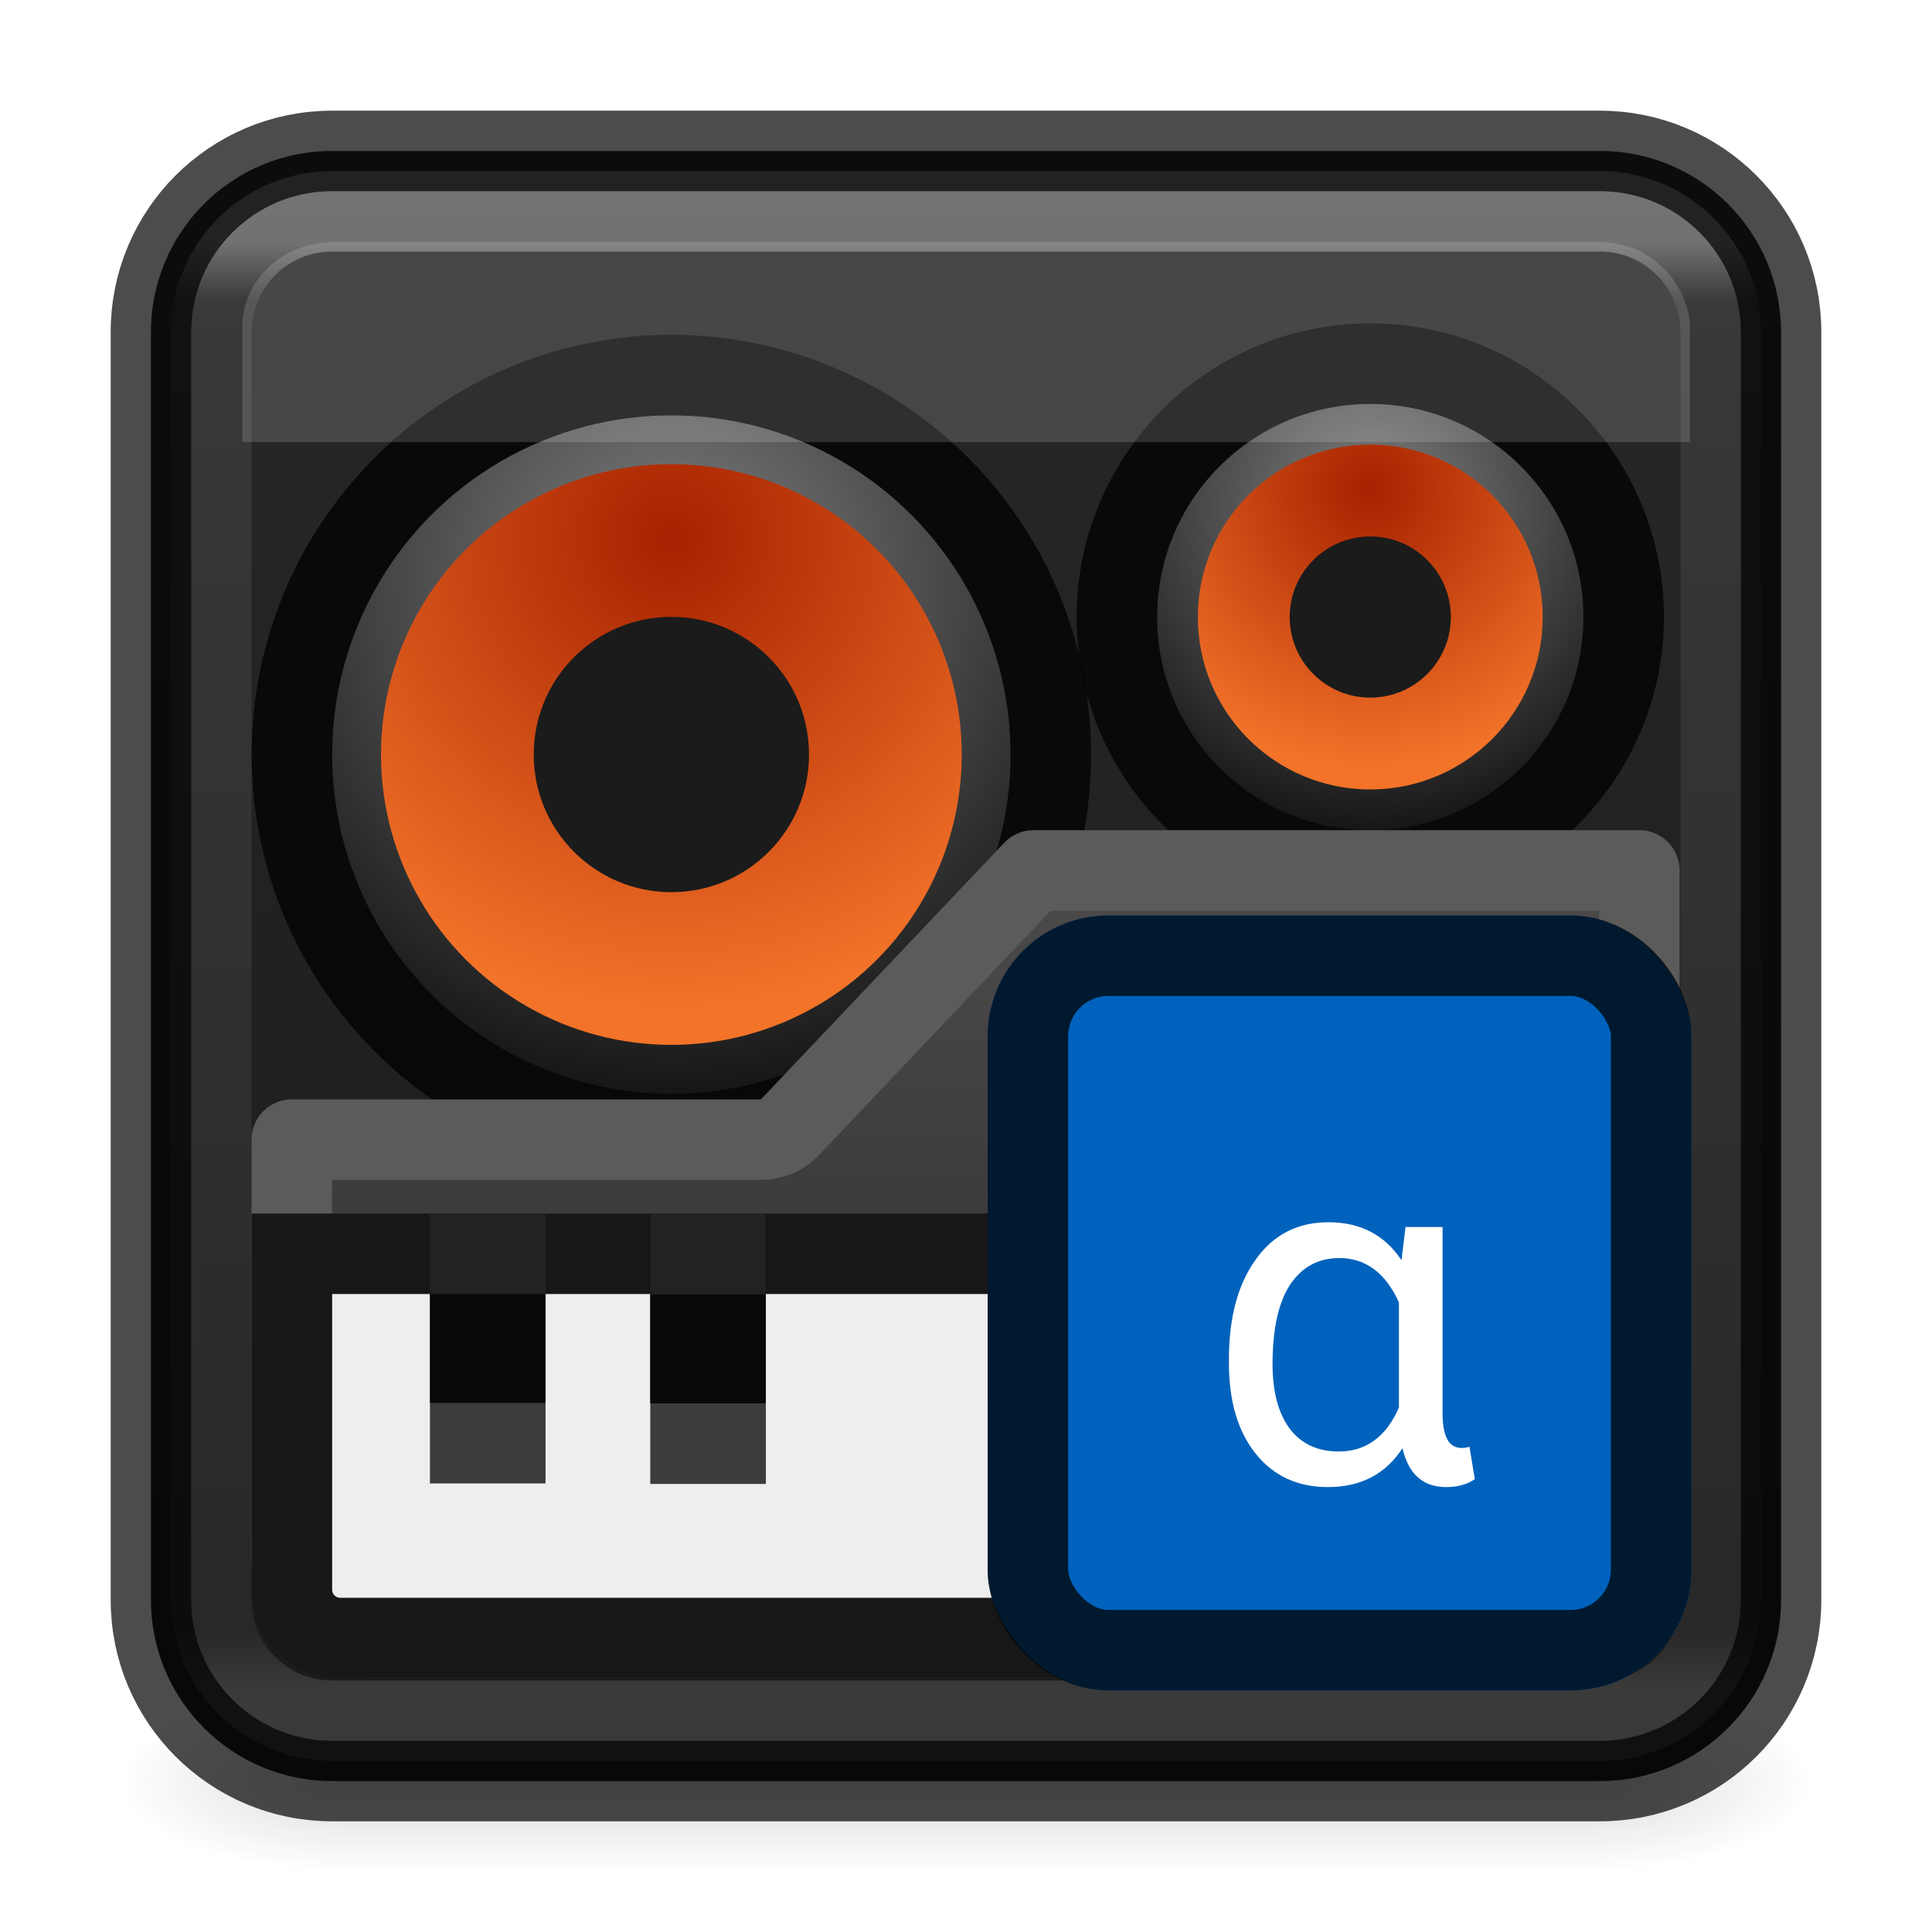 <svg width="24" height="24" viewBox="0 0 24 24" fill="none" xmlns="http://www.w3.org/2000/svg">
<g opacity="0.4">
<path opacity="0.4" d="M22.5 21H19.737V23.25H22.5V21Z" fill="url(#paint0_radial)"/>
<path opacity="0.4" d="M1.5 23.25H4.263V21H1.5V23.25Z" fill="url(#paint1_radial)"/>
<path opacity="0.4" d="M19.737 21H4.263V23.25H19.737V21Z" fill="url(#paint2_linear)"/>
</g>
<path d="M19.875 1.875H4.125C2.882 1.875 1.875 2.882 1.875 4.125V19.875C1.875 21.118 2.882 22.125 4.125 22.125H19.875C21.118 22.125 22.125 21.118 22.125 19.875V4.125C22.125 2.882 21.118 1.875 19.875 1.875Z" fill="url(#paint3_linear)"/>
<path opacity="0.35" d="M19.875 2.625H4.125C3.297 2.625 2.625 3.297 2.625 4.125V19.875C2.625 20.703 3.297 21.375 4.125 21.375H19.875C20.703 21.375 21.375 20.703 21.375 19.875V4.125C21.375 3.297 20.703 2.625 19.875 2.625Z" stroke="url(#paint4_linear)" stroke-linecap="round" stroke-linejoin="round"/>
<path opacity="0.7" d="M19.875 1.875H4.125C2.882 1.875 1.875 2.882 1.875 4.125V19.875C1.875 21.118 2.882 22.125 4.125 22.125H19.875C21.118 22.125 22.125 21.118 22.125 19.875V4.125C22.125 2.882 21.118 1.875 19.875 1.875Z" stroke="black" stroke-width="1"/>
<circle cx="8.34" cy="9.373" r="4.214" fill="url(#paint5_radial)"/>
<circle cx="8.34" cy="9.373" r="4.714" stroke="black" stroke-opacity="0.75"/>
<g filter="url(#filter0_d)">
<circle cx="8.34" cy="9.373" r="3.607" fill="url(#paint6_radial)"/>
</g>
<circle cx="8.34" cy="9.373" r="1.71" fill="#1B1B1B"/>
<circle cx="17.022" cy="7.665" r="2.648" fill="url(#paint7_radial)"/>
<circle cx="17.022" cy="7.665" r="3.148" stroke="black" stroke-opacity="0.75"/>
<g filter="url(#filter1_d)">
<circle cx="17.022" cy="7.665" r="2.142" fill="url(#paint8_radial)"/>
</g>
<circle cx="17.022" cy="7.665" r="1.001" fill="#1B1B1B"/>
<path d="M20.365 10.813V10.822V10.835V10.847V10.86V10.873V10.886V10.899V10.912V10.926V10.939V10.953V10.966V10.98V10.994V11.008V11.023V11.037V11.051V11.066V11.081V11.095V11.11V11.125V11.14V11.156V11.171V11.187V11.202V11.218V11.234V11.25V11.266V11.282V11.298V11.315V11.331V11.348V11.365V11.382V11.399V11.415V11.433V11.45V11.467V11.485V11.502V11.52V11.538V11.556V11.574V11.592V11.61V11.628V11.646V11.665V11.683V11.702V11.721V11.739V11.758V11.777V11.796V11.816V11.835V11.854V11.874V11.893V11.913V11.933V11.953V11.972V11.992V12.012V12.033V12.053V12.073V12.093V12.114V12.134V12.155V12.176V12.196V12.217V12.238V12.259V12.28V12.301V12.322V12.344V12.365V12.387V12.408V12.43V12.451V12.473V12.495V12.517V12.539V12.56V12.582V12.605V12.627V12.649V12.671V12.694V12.716V12.738V12.761V12.784V12.806V12.829V12.852V12.874V12.897V12.92V12.943V12.966V12.989V13.012V13.036V13.059V13.082V13.105V13.129V13.152V13.176V13.199V13.223V13.246V13.27V13.294V13.317V13.341V13.365V13.389V13.413V13.437V13.46V13.485V13.509V13.533V13.557V13.581V13.605V13.629V13.654V13.678V13.702V13.726V13.751V13.775V13.8V13.824V13.849V13.873V13.898V13.922V13.947V13.972V13.996V14.021V14.046V14.07V14.095V14.12V14.145V14.169V14.194V14.219V14.244V14.269V14.293V14.318V14.343V14.368V14.393V14.418V14.443V14.468V14.493V14.518V14.543V14.568V14.593V14.618V14.643V14.668V14.693V14.718V14.743V14.768V14.793V14.818V14.843V14.868V14.893V14.918V14.943V14.968V14.993V15.018V15.043V15.068V15.093V15.118V15.143V15.168V15.193V15.218V15.243V15.268V15.293V15.317V15.342V15.367V15.392V15.417V15.442V15.466V15.491V15.516V15.541V15.565V15.59V15.615V15.639V15.664V15.689V15.713V15.738V15.762V15.787V15.811V15.836V15.86V15.885V15.909V15.933V15.958V15.982V16.006V16.03V16.055V16.079V16.103V16.127V16.151V16.175V16.199V16.223V16.247V16.271V16.294V16.318V16.342V16.366V16.389V16.413V16.436V16.46V16.483V16.507V16.53V16.553V16.576V16.6V16.623V16.646V16.669V16.692V16.715V16.738V16.761V16.784V16.806V16.829V16.852V16.874V16.897V16.919V16.942V16.964V16.986V17.008V17.03V17.052V17.075V17.096V17.118V17.14V17.162V17.184V17.205V17.227V17.248V17.27V17.291V17.312V17.333V17.355V17.376V17.396V17.417V17.438V17.459V17.48V17.5V17.521V17.541V17.561V17.582V17.602V17.622V17.642V17.662V17.682V17.702V17.721V17.741V17.761V17.78V17.799V17.819V17.838V17.857V17.876V17.895V17.913V17.932V17.951V17.969V17.988V18.006V18.024V18.042V18.06V18.078V18.096V18.114V18.131V18.149V18.166V18.184V18.201V18.218V18.235V18.252V18.269V18.286V18.302V18.319V18.335V18.351V18.367V18.384V18.399V18.415V18.431V18.447V18.462V18.477V18.493V18.508V18.523V18.538V18.552V18.567V18.582V18.596V18.61V18.625V18.639V18.653V18.666V18.68V18.694V18.707V18.72V18.734V18.747V18.76V18.772V18.785V18.798V18.81V18.822V18.834V18.846V18.858V18.87V18.882V18.893V18.904V18.916V18.927V18.938V18.948V18.959V18.97V18.98V18.99V19V19.01V19.02V19.029V19.039V19.048V19.058V19.067V19.075V19.084V19.093V19.101V19.11V19.118V19.126V19.134V19.141V19.149V19.156V19.163V19.17V19.177V19.184V19.191V19.197V19.203V19.209V19.215V19.221V19.227V19.232V19.238V19.243V19.248C20.365 19.856 19.914 20.346 19.369 20.346H19.364H19.358H19.352H19.346H19.34H19.333H19.326H19.319H19.312H19.304H19.296H19.288H19.279H19.27H19.261H19.252H19.242H19.232H19.222H19.212H19.201H19.19H19.179H19.168H19.156H19.144H19.132H19.119H19.106H19.093H19.08H19.067H19.053H19.039H19.025H19.01H18.996H18.981H18.965H18.95H18.934H18.918H18.902H18.886H18.869H18.852H18.835H18.818H18.8H18.783H18.765H18.747H18.728H18.709H18.691H18.671H18.652H18.633H18.613H18.593H18.573H18.552H18.531H18.511H18.489H18.468H18.447H18.425H18.403H18.381H18.359H18.336H18.313H18.291H18.267H18.244H18.221H18.197H18.173H18.149H18.124H18.1H18.075H18.05H18.025H18H17.974H17.949H17.923H17.897H17.871H17.845H17.818H17.791H17.764H17.737H17.71H17.682H17.655H17.627H17.599H17.571H17.543H17.514H17.485H17.457H17.428H17.399H17.369H17.34H17.31H17.28H17.25H17.22H17.19H17.16H17.129H17.098H17.068H17.037H17.005H16.974H16.943H16.911H16.879H16.847H16.815H16.783H16.751H16.718H16.686H16.653H16.62H16.587H16.554H16.521H16.487H16.454H16.42H16.386H16.352H16.318H16.284H16.25H16.215H16.181H16.146H16.111H16.076H16.041H16.006H15.971H15.936H15.9H15.864H15.829H15.793H15.757H15.721H15.685H15.649H15.612H15.576H15.539H15.503H15.466H15.429H15.392H15.355H15.318H15.281H15.243H15.206H15.168H15.131H15.093H15.056H15.018H14.98H14.942H14.903H14.865H14.827H14.789H14.75H14.712H14.673H14.635H14.596H14.557H14.518H14.479H14.44H14.401H14.362H14.323H14.284H14.244H14.205H14.165H14.126H14.086H14.046H14.007H13.967H13.927H13.887H13.848H13.807H13.768H13.727H13.687H13.647H13.607H13.567H13.526H13.486H13.446H13.405H13.365H13.324H13.284H13.243H13.203H13.162H13.121H13.081H13.04H12.999H12.958H12.917H12.877H12.836H12.795H12.754H12.713H12.672H12.631H12.59H12.549H12.508H12.467H12.426H12.385H12.344H12.303H12.261H12.22H12.179H12.138H12.097H12.056H12.015H11.974H11.933H11.891H11.85H11.809H11.768H11.727H11.686H11.645H11.604H11.563H11.521H11.48H11.439H11.398H11.357H11.316H11.275H11.234H11.194H11.152H11.112H11.071H11.03H10.989H10.948H10.908H10.867H10.826H10.785H10.745H10.704H10.664H10.623H10.582H10.542H10.502H10.461H10.421H10.38H10.34H10.3H10.26H10.22H10.18H10.14H10.1H10.06H10.02H9.98H9.94H9.901H9.861H9.821H9.782H9.742H9.703H9.664H9.624H9.585H9.546H9.507H9.468H9.429H9.39H9.351H9.312H9.274H9.235H9.197H9.158H9.12H9.081H9.043H9.005H8.967H8.929H8.891H8.853H8.816H8.778H8.741H8.703H8.666H8.629H8.591H8.554H8.517H8.48H8.444H8.407H8.37H8.334H8.298H8.261H8.225H8.189H8.153H8.117H8.082H8.046H8.011H7.975H7.94H7.905H7.87H7.835H7.8H7.765H7.731H7.696H7.662H7.628H7.594H7.56H7.526H7.492H7.458H7.425H7.392H7.359H7.325H7.293H7.26H7.227H7.195H7.162H7.13H7.098H7.066H7.034H7.003H6.971H6.94H6.909H6.878H6.847H6.816H6.785H6.755H6.725H6.694H6.664H6.635H6.605H6.575H6.546H6.517H6.488H6.459H6.43H6.402H6.374H6.345H6.317H6.29H6.262H6.234H6.207H6.18H6.153H6.126H6.1H6.073H6.047H6.021H5.995H5.969H5.944H5.919H5.893H5.869H5.844H5.819H5.795H5.771H5.747H5.723H5.699H5.676H5.653H5.63H5.607H5.585H5.562H5.54H5.518H5.496H5.475H5.453H5.432H5.411H5.391H5.37H5.35H5.33H5.31H5.291H5.271H5.252H5.233H5.214H5.196H5.178H5.159H5.142H5.124H5.107H5.09H5.073H5.056H5.04H5.023H5.007H4.992H4.976H4.961H4.946H4.931H4.917H4.902H4.888H4.875H4.861H4.848H4.835H4.822H4.809H4.797H4.785H4.773H4.762H4.751H4.74H4.729H4.718H4.708H4.698H4.688H4.679H4.67H4.661H4.652H4.644H4.636H4.628H4.621H4.613H4.606H4.6H4.593H4.587H4.581H4.576H4.57H4.565H4.561H4.556H4.552C4.363 20.346 4.126 20.25 3.929 20.059C3.736 19.871 3.625 19.633 3.625 19.4V19.395V19.391V19.386V19.381V19.376V19.371V19.366V19.36V19.355V19.349V19.344V19.338V19.332V19.326V19.321V19.314V19.308V19.302V19.296V19.29V19.283V19.276V19.27V19.263V19.256V19.249V19.242V19.235V19.228V19.221V19.214V19.206V19.199V19.191V19.183V19.176V19.168V19.16V19.152V19.144V19.136V19.128V19.119V19.111V19.102V19.094V19.085V19.077V19.068V19.059V19.05V19.041V19.032V19.023V19.014V19.005V18.995V18.986V18.976V18.967V18.957V18.947V18.938V18.928V18.918V18.908V18.898V18.888V18.878V18.867V18.857V18.847V18.836V18.826V18.815V18.804V18.794V18.783V18.772V18.761V18.75V18.739V18.728V18.717V18.706V18.694V18.683V18.672V18.66V18.649V18.637V18.625V18.614V18.602V18.59V18.578V18.567V18.555V18.543V18.53V18.518V18.506V18.494V18.482V18.469V18.457V18.444V18.432V18.419V18.407V18.394V18.381V18.369V18.356V18.343V18.33V18.317V18.304V18.291V18.278V18.265V18.251V18.238V18.225V18.212V18.198V18.185V18.171V18.158V18.144V18.131V18.117V18.103V18.09V18.076V18.062V18.048V18.034V18.02V18.007V17.993V17.979V17.965V17.95V17.936V17.922V17.908V17.894V17.879V17.865V17.851V17.836V17.822V17.807V17.793V17.778V17.764V17.749V17.735V17.72V17.705V17.691V17.676V17.661V17.646V17.631V17.617V17.602V17.587V17.572V17.557V17.542V17.527V17.512V17.497V17.482V17.467V17.452V17.436V17.421V17.406V17.391V17.376V17.36V17.345V17.33V17.315V17.299V17.284V17.268V17.253V17.238V17.222V17.207V17.191V17.176V17.16V17.145V17.129V17.114V17.098V17.083V17.067V17.052V17.036V17.02V17.005V16.989V16.974V16.958V16.942V16.927V16.911V16.895V16.88V16.864V16.848V16.832V16.817V16.801V16.785V16.769V16.754V16.738V16.722V16.706V16.691V16.675V16.659V16.643V16.628V16.612V16.596V16.58V16.564V16.549V16.533V16.517V16.501V16.486V16.47V16.454V16.438V16.423V16.407V16.391V16.375V16.36V16.344V16.328V16.312V16.297V16.281V16.265V16.25V16.234V16.218V16.203V16.187V16.171V16.156V16.14V16.125V16.109V16.093V16.078V16.062V16.047V16.031V16.016V16V15.985V15.969V15.954V15.938V15.923V15.907V15.892V15.877V15.861V15.846V15.831V15.815V15.8V15.785V15.77V15.754V15.739V15.724V15.709V15.694V15.679V15.664V15.649V15.633V15.618V15.604V15.589V15.574V15.559V15.544V15.529V15.514V15.499V15.485V15.47V15.455V15.441V15.426V15.411V15.397V15.382V15.368V15.353V15.339V15.324V15.31V15.296V15.281V15.267V15.253V15.239V15.224V15.21V15.196V15.182V15.168V15.154V15.14V15.126V15.112V15.098V15.085V15.071V15.057V15.044V15.03V15.016V15.003V14.989V14.976V14.962V14.949V14.936V14.922V14.909V14.896V14.883V14.87V14.857V14.844V14.831V14.818V14.805V14.792V14.779V14.767V14.754V14.742V14.729V14.716V14.704V14.691V14.679V14.667V14.655V14.643V14.63V14.618V14.606V14.594V14.582V14.57V14.559V14.547V14.535V14.524V14.512V14.501V14.489V14.478V14.466V14.455V14.444V14.433V14.422V14.411V14.4V14.389V14.378V14.367V14.356V14.346V14.335V14.325V14.314V14.304V14.293V14.283V14.273V14.263V14.253V14.243V14.233V14.223V14.213V14.204V14.194V14.184V14.175V14.166V14.157H9.452C9.59 14.157 9.721 14.101 9.815 14.001L12.838 10.813H20.365Z" fill="url(#paint9_linear)" stroke="#5B5B5B" stroke-linecap="round" stroke-linejoin="round"/>
<path d="M4.126 15.575H3.626V16.075V19.748C3.626 20.079 3.895 20.348 4.226 20.348H19.796C20.128 20.348 20.396 20.079 20.396 19.748V16.075V15.575H19.896H4.126Z" fill="#EEEEEE" stroke="#171717"/>
<g filter="url(#filter2_i)">
<rect x="5.341" y="16.075" width="1.436" height="2.353" fill="#222222"/>
</g>
<rect x="5.7" y="16.434" width="0.718" height="1.635" stroke="black" stroke-opacity="0.75" stroke-width="0.718"/>
<g filter="url(#filter3_i)">
<rect x="8.077" y="16.08" width="1.436" height="2.353" fill="#222222"/>
</g>
<rect x="8.437" y="16.44" width="0.718" height="1.635" stroke="black" stroke-opacity="0.75" stroke-width="0.718"/>
<g filter="url(#filter4_i)">
<path d="M12.269 16.08H13.705V18.433H12.269V16.08Z" fill="#222222"/>
</g>
<path d="M12.769 16.58H13.205V17.933H12.769V16.58Z" stroke="black" stroke-opacity="0.75" stroke-width="0.718"/>
<g filter="url(#filter5_i)">
<rect x="14.669" y="16.08" width="1.436" height="2.353" fill="#222222"/>
</g>
<rect x="15.028" y="16.44" width="0.718" height="1.635" stroke="black" stroke-opacity="0.75" stroke-width="0.718"/>
<g filter="url(#filter6_i)">
<rect x="17.245" y="16.08" width="1.436" height="2.338" fill="#222222"/>
</g>
<rect x="17.604" y="16.44" width="0.718" height="1.619" stroke="black" stroke-opacity="0.75" stroke-width="0.718"/>
<path d="M19.865 3.008H4.162C3.405 3.008 3.011 3.589 3.011 4.027V5.492H20.992V4.043C20.992 3.671 20.629 3.008 19.865 3.008Z" fill="white" fill-opacity="0.15"/>
<circle cx="14.374" cy="13.207" r="0.8" fill="#A9A9A9"/>
<circle cx="14.374" cy="13.207" r="1.3" stroke="black" stroke-opacity="0.15"/>
<circle cx="18.055" cy="13.207" r="0.8" fill="#A9A9A9"/>
<circle cx="18.055" cy="13.207" r="1.3" stroke="black" stroke-opacity="0.15"/>
<g filter="url(#filter7_ii)">
<rect x="12.269" y="11.372" width="8.742" height="9.627" rx="1.5" fill="#0062BC"/>
</g>
<rect x="12.769" y="11.872" width="7.742" height="8.627" rx="1" stroke="black" stroke-opacity="0.75"/>
<g filter="url(#filter8_d)">
<path d="M17.92 14.792V17.127C17.924 17.4 18.002 17.537 18.154 17.537C18.191 17.537 18.225 17.532 18.254 17.522L18.321 17.924C18.227 17.99 18.108 18.023 17.964 18.023C17.677 18.023 17.496 17.862 17.422 17.54C17.213 17.862 16.904 18.023 16.496 18.023C16.121 18.023 15.822 17.886 15.6 17.61C15.377 17.333 15.266 16.956 15.266 16.479V16.435C15.266 15.92 15.376 15.508 15.597 15.199C15.817 14.888 16.119 14.733 16.502 14.733C16.898 14.733 17.201 14.89 17.41 15.205L17.46 14.792H17.92ZM15.808 16.497C15.808 16.839 15.879 17.105 16.021 17.297C16.164 17.486 16.367 17.581 16.631 17.581C16.969 17.581 17.218 17.399 17.378 17.036V15.729C17.212 15.362 16.965 15.178 16.637 15.178C16.375 15.178 16.171 15.29 16.024 15.512C15.88 15.733 15.808 16.061 15.808 16.497Z" fill="white"/>
</g>
<defs>
<filter id="filter0_d" x="3.734" y="4.766" width="9.213" height="9.213" filterUnits="userSpaceOnUse" color-interpolation-filters="sRGB">
<feFlood flood-opacity="0" result="BackgroundImageFix"/>
<feColorMatrix in="SourceAlpha" type="matrix" values="0 0 0 0 0 0 0 0 0 0 0 0 0 0 0 0 0 0 127 0"/>
<feMorphology radius="1" operator="dilate" in="SourceAlpha" result="effect1_dropShadow"/>
<feOffset/>
<feColorMatrix type="matrix" values="0 0 0 0 0 0 0 0 0 0 0 0 0 0 0 0 0 0 0.15 0"/>
<feBlend mode="normal" in2="BackgroundImageFix" result="effect1_dropShadow"/>
<feBlend mode="normal" in="SourceGraphic" in2="effect1_dropShadow" result="shape"/>
</filter>
<filter id="filter1_d" x="13.881" y="4.524" width="6.284" height="6.284" filterUnits="userSpaceOnUse" color-interpolation-filters="sRGB">
<feFlood flood-opacity="0" result="BackgroundImageFix"/>
<feColorMatrix in="SourceAlpha" type="matrix" values="0 0 0 0 0 0 0 0 0 0 0 0 0 0 0 0 0 0 127 0"/>
<feMorphology radius="1" operator="dilate" in="SourceAlpha" result="effect1_dropShadow"/>
<feOffset/>
<feColorMatrix type="matrix" values="0 0 0 0 0 0 0 0 0 0 0 0 0 0 0 0 0 0 0.15 0"/>
<feBlend mode="normal" in2="BackgroundImageFix" result="effect1_dropShadow"/>
<feBlend mode="normal" in="SourceGraphic" in2="effect1_dropShadow" result="shape"/>
</filter>
<filter id="filter2_i" x="5.341" y="16.075" width="1.436" height="2.353" filterUnits="userSpaceOnUse" color-interpolation-filters="sRGB">
<feFlood flood-opacity="0" result="BackgroundImageFix"/>
<feBlend mode="normal" in="SourceGraphic" in2="BackgroundImageFix" result="shape"/>
<feColorMatrix in="SourceAlpha" type="matrix" values="0 0 0 0 0 0 0 0 0 0 0 0 0 0 0 0 0 0 127 0" result="hardAlpha"/>
<feOffset dy="-1"/>
<feComposite in2="hardAlpha" operator="arithmetic" k2="-1" k3="1"/>
<feColorMatrix type="matrix" values="0 0 0 0 1 0 0 0 0 1 0 0 0 0 1 0 0 0 0.25 0"/>
<feBlend mode="normal" in2="shape" result="effect1_innerShadow"/>
</filter>
<filter id="filter3_i" x="8.077" y="16.08" width="1.436" height="2.353" filterUnits="userSpaceOnUse" color-interpolation-filters="sRGB">
<feFlood flood-opacity="0" result="BackgroundImageFix"/>
<feBlend mode="normal" in="SourceGraphic" in2="BackgroundImageFix" result="shape"/>
<feColorMatrix in="SourceAlpha" type="matrix" values="0 0 0 0 0 0 0 0 0 0 0 0 0 0 0 0 0 0 127 0" result="hardAlpha"/>
<feOffset dy="-1"/>
<feComposite in2="hardAlpha" operator="arithmetic" k2="-1" k3="1"/>
<feColorMatrix type="matrix" values="0 0 0 0 1 0 0 0 0 1 0 0 0 0 1 0 0 0 0.25 0"/>
<feBlend mode="normal" in2="shape" result="effect1_innerShadow"/>
</filter>
<filter id="filter4_i" x="12.269" y="16.08" width="1.436" height="2.353" filterUnits="userSpaceOnUse" color-interpolation-filters="sRGB">
<feFlood flood-opacity="0" result="BackgroundImageFix"/>
<feBlend mode="normal" in="SourceGraphic" in2="BackgroundImageFix" result="shape"/>
<feColorMatrix in="SourceAlpha" type="matrix" values="0 0 0 0 0 0 0 0 0 0 0 0 0 0 0 0 0 0 127 0" result="hardAlpha"/>
<feOffset dy="-1"/>
<feComposite in2="hardAlpha" operator="arithmetic" k2="-1" k3="1"/>
<feColorMatrix type="matrix" values="0 0 0 0 1 0 0 0 0 1 0 0 0 0 1 0 0 0 0.25 0"/>
<feBlend mode="normal" in2="shape" result="effect1_innerShadow"/>
</filter>
<filter id="filter5_i" x="14.669" y="16.08" width="1.436" height="2.353" filterUnits="userSpaceOnUse" color-interpolation-filters="sRGB">
<feFlood flood-opacity="0" result="BackgroundImageFix"/>
<feBlend mode="normal" in="SourceGraphic" in2="BackgroundImageFix" result="shape"/>
<feColorMatrix in="SourceAlpha" type="matrix" values="0 0 0 0 0 0 0 0 0 0 0 0 0 0 0 0 0 0 127 0" result="hardAlpha"/>
<feOffset dy="-1"/>
<feComposite in2="hardAlpha" operator="arithmetic" k2="-1" k3="1"/>
<feColorMatrix type="matrix" values="0 0 0 0 1 0 0 0 0 1 0 0 0 0 1 0 0 0 0.25 0"/>
<feBlend mode="normal" in2="shape" result="effect1_innerShadow"/>
</filter>
<filter id="filter6_i" x="17.245" y="16.08" width="1.436" height="2.338" filterUnits="userSpaceOnUse" color-interpolation-filters="sRGB">
<feFlood flood-opacity="0" result="BackgroundImageFix"/>
<feBlend mode="normal" in="SourceGraphic" in2="BackgroundImageFix" result="shape"/>
<feColorMatrix in="SourceAlpha" type="matrix" values="0 0 0 0 0 0 0 0 0 0 0 0 0 0 0 0 0 0 127 0" result="hardAlpha"/>
<feOffset dy="-1"/>
<feComposite in2="hardAlpha" operator="arithmetic" k2="-1" k3="1"/>
<feColorMatrix type="matrix" values="0 0 0 0 1 0 0 0 0 1 0 0 0 0 1 0 0 0 0.25 0"/>
<feBlend mode="normal" in2="shape" result="effect1_innerShadow"/>
</filter>
<filter id="filter7_ii" x="12.269" y="11.372" width="8.742" height="9.627" filterUnits="userSpaceOnUse" color-interpolation-filters="sRGB">
<feFlood flood-opacity="0" result="BackgroundImageFix"/>
<feBlend mode="normal" in="SourceGraphic" in2="BackgroundImageFix" result="shape"/>
<feColorMatrix in="SourceAlpha" type="matrix" values="0 0 0 0 0 0 0 0 0 0 0 0 0 0 0 0 0 0 127 0" result="hardAlpha"/>
<feOffset dy="2"/>
<feComposite in2="hardAlpha" operator="arithmetic" k2="-1" k3="1"/>
<feColorMatrix type="matrix" values="0 0 0 0 1 0 0 0 0 1 0 0 0 0 1 0 0 0 0.25 0"/>
<feBlend mode="normal" in2="shape" result="effect1_innerShadow"/>
<feColorMatrix in="SourceAlpha" type="matrix" values="0 0 0 0 0 0 0 0 0 0 0 0 0 0 0 0 0 0 127 0" result="hardAlpha"/>
<feOffset dy="-2"/>
<feComposite in2="hardAlpha" operator="arithmetic" k2="-1" k3="1"/>
<feColorMatrix type="matrix" values="0 0 0 0 0 0 0 0 0 0 0 0 0 0 0 0 0 0 0.25 0"/>
<feBlend mode="normal" in2="effect1_innerShadow" result="effect2_innerShadow"/>
</filter>
<filter id="filter8_d" x="15.266" y="14.733" width="3.056" height="3.74" filterUnits="userSpaceOnUse" color-interpolation-filters="sRGB">
<feFlood flood-opacity="0" result="BackgroundImageFix"/>
<feColorMatrix in="SourceAlpha" type="matrix" values="0 0 0 0 0 0 0 0 0 0 0 0 0 0 0 0 0 0 127 0"/>
<feOffset dy="0.45"/>
<feColorMatrix type="matrix" values="0 0 0 0 0 0 0 0 0 0 0 0 0 0 0 0 0 0 0.25 0"/>
<feBlend mode="normal" in2="BackgroundImageFix" result="effect1_dropShadow"/>
<feBlend mode="normal" in="SourceGraphic" in2="effect1_dropShadow" result="shape"/>
</filter>
<radialGradient id="paint0_radial" cx="0" cy="0" r="1" gradientUnits="userSpaceOnUse" gradientTransform="translate(19.733 22.125) scale(2.768 1.125)">
<stop stop-color="#181818"/>
<stop offset="1" stop-color="#181818" stop-opacity="0"/>
</radialGradient>
<radialGradient id="paint1_radial" cx="0" cy="0" r="1" gradientUnits="userSpaceOnUse" gradientTransform="translate(4.267 22.125) rotate(180) scale(2.768 1.125)">
<stop stop-color="#181818"/>
<stop offset="1" stop-color="#181818" stop-opacity="0"/>
</radialGradient>
<linearGradient id="paint2_linear" x1="12.585" y1="23.259" x2="12.585" y2="21" gradientUnits="userSpaceOnUse">
<stop stop-color="#181818" stop-opacity="0"/>
<stop offset="0.5" stop-color="#181818"/>
<stop offset="1" stop-color="#181818" stop-opacity="0"/>
</linearGradient>
<linearGradient id="paint3_linear" x1="11.778" y1="1.955" x2="11.778" y2="22.111" gradientUnits="userSpaceOnUse">
<stop stop-color="#282828"/>
<stop offset="1" stop-color="#1A1A1A"/>
</linearGradient>
<linearGradient id="paint4_linear" x1="12" y1="3" x2="12" y2="21" gradientUnits="userSpaceOnUse">
<stop stop-color="white"/>
<stop offset="0.042" stop-color="white" stop-opacity="0.235"/>
<stop offset="0.958" stop-color="white" stop-opacity="0.157"/>
<stop offset="1" stop-color="white" stop-opacity="0.392"/>
</linearGradient>
<radialGradient id="paint5_radial" cx="0" cy="0" r="1" gradientUnits="userSpaceOnUse" gradientTransform="translate(8.34 7.24) rotate(90) scale(6.346)">
<stop stop-color="#828282"/>
<stop offset="1" stop-color="#161616"/>
</radialGradient>
<radialGradient id="paint6_radial" cx="0" cy="0" r="1" gradientUnits="userSpaceOnUse" gradientTransform="translate(8.34 6.688) rotate(90) scale(5.864)">
<stop stop-color="#A62100"/>
<stop offset="1" stop-color="#F37329"/>
</radialGradient>
<radialGradient id="paint7_radial" cx="0" cy="0" r="1" gradientUnits="userSpaceOnUse" gradientTransform="translate(17.022 6.325) rotate(90) scale(3.988)">
<stop stop-color="#828282"/>
<stop offset="1" stop-color="#161616"/>
</radialGradient>
<radialGradient id="paint8_radial" cx="0" cy="0" r="1" gradientUnits="userSpaceOnUse" gradientTransform="translate(17.022 6.071) rotate(90) scale(3.482)">
<stop stop-color="#A62100"/>
<stop offset="1" stop-color="#F37329"/>
</radialGradient>
<linearGradient id="paint9_linear" x1="11.992" y1="10.313" x2="11.992" y2="20.846" gradientUnits="userSpaceOnUse">
<stop stop-color="#4F4C4C"/>
<stop offset="1" stop-color="#262626"/>
</linearGradient>
</defs>
</svg>
